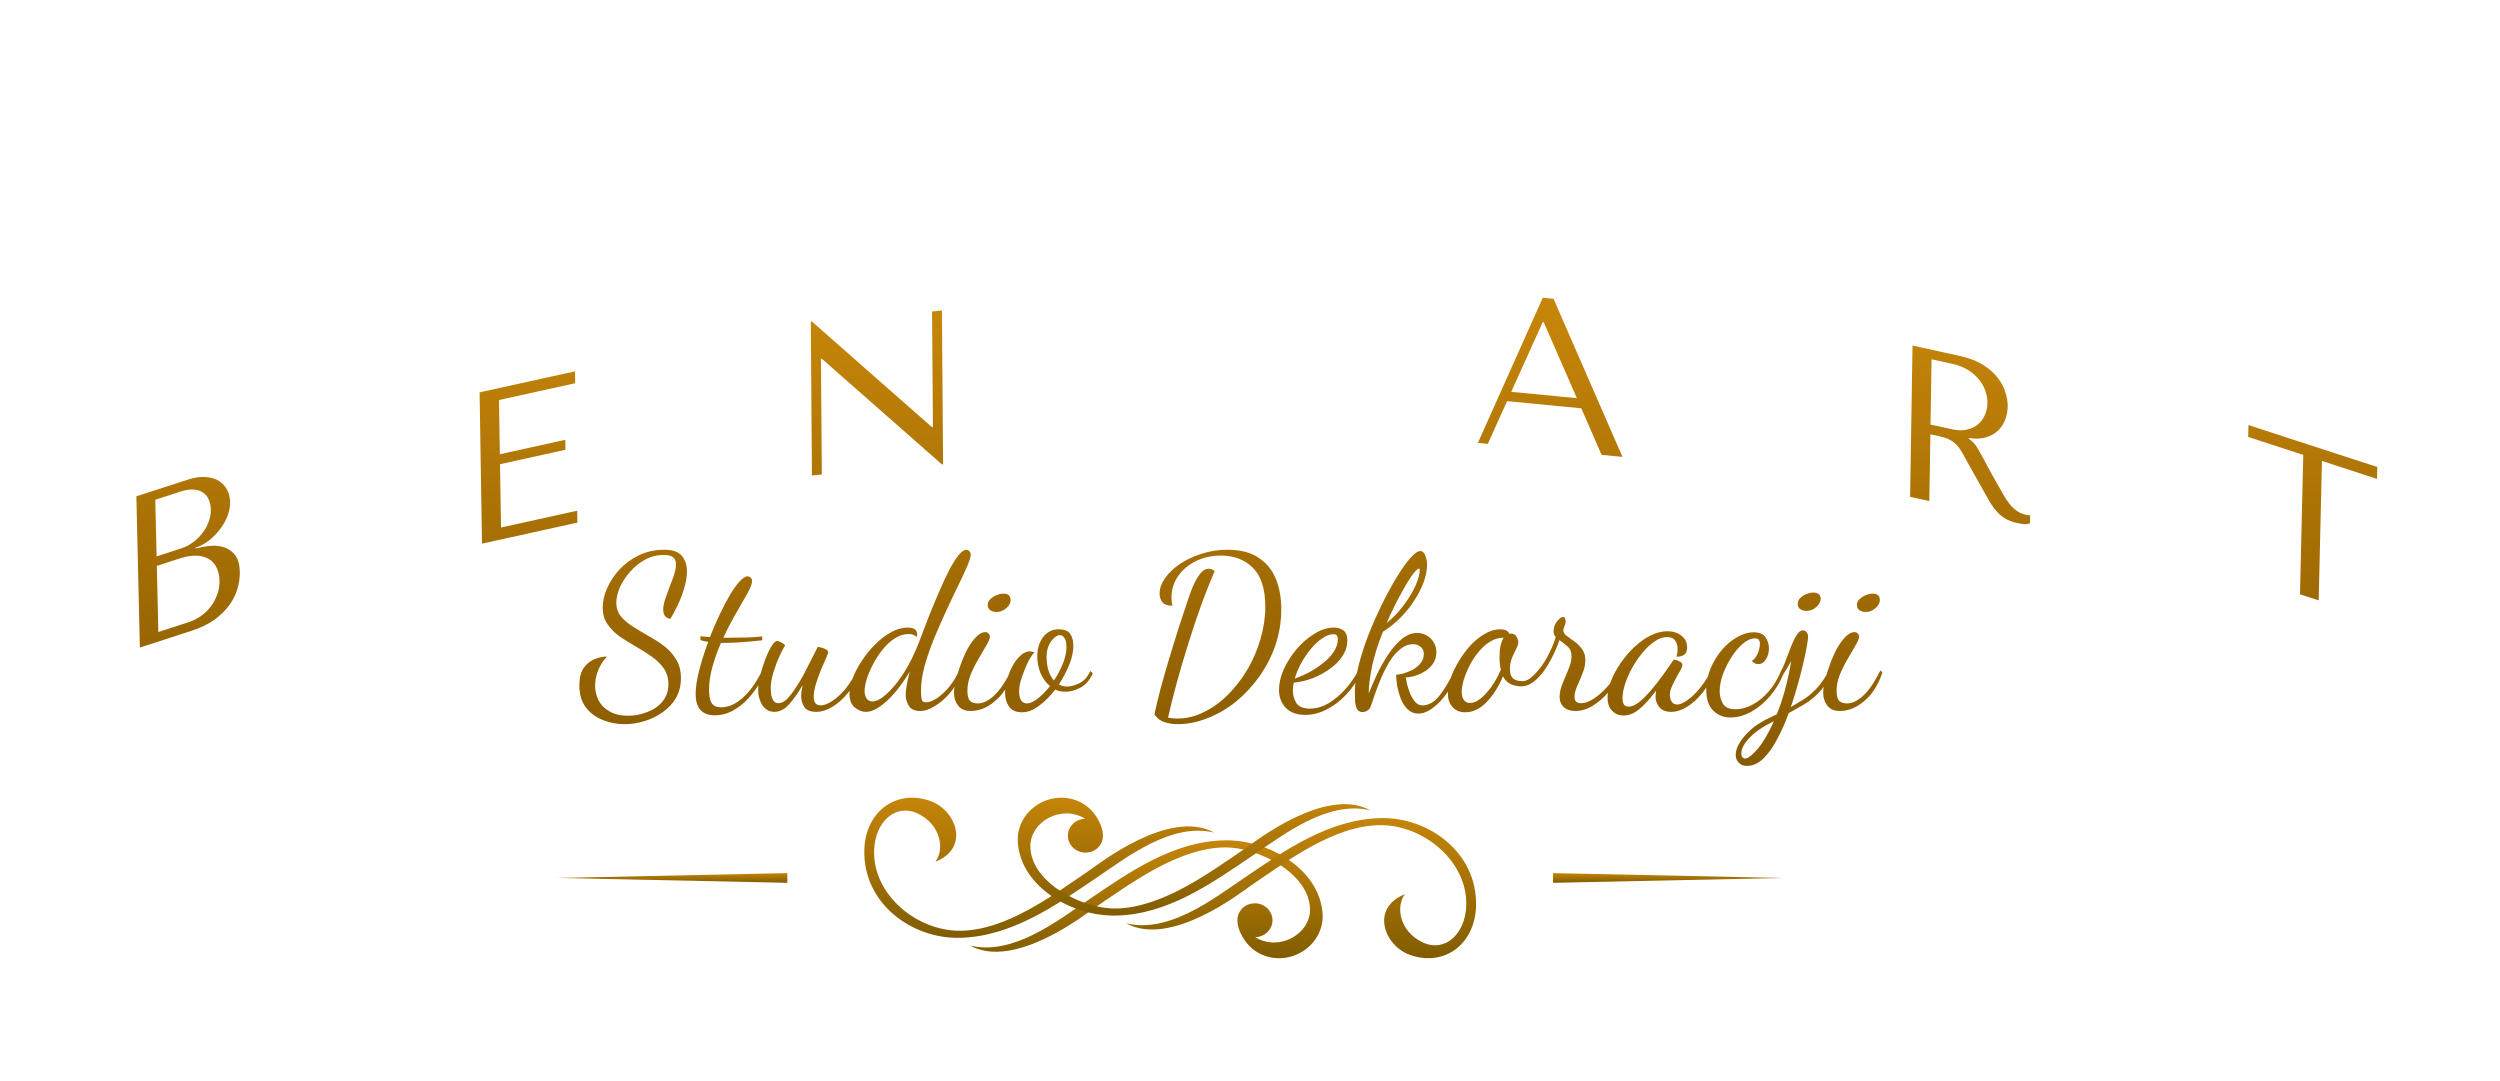<svg width="347" height="150" viewBox="0 0 347 150" fill="none" xmlns="http://www.w3.org/2000/svg">
<path fill-rule="evenodd" clip-rule="evenodd" d="M219.486 56.676L222.304 63.134L225.2 63.415L215.63 41.472L214.137 41.328L205.134 61.471L206.508 61.604L209.184 55.678L219.486 56.676ZM218.869 55.266L209.762 54.383L214.14 44.69L214.26 44.702L218.869 55.266ZM129.489 59.288L129.368 43.238L130.74 43.094L130.901 64.454L130.752 64.469L114.069 49.793L113.95 49.805L114.07 65.855L112.698 65.999L112.537 44.639L112.686 44.624L129.369 59.3L129.489 59.288ZM66.568 54.46L66.901 75.458L80.143 72.539L80.117 70.889L69.541 73.22L69.402 64.431L78.484 62.43L78.462 61.05L69.38 63.052L69.26 55.523L79.837 53.192L79.81 51.542L66.568 54.46ZM19.413 89.886L26.576 87.561C27.85 87.147 28.921 86.628 29.788 86.004C30.655 85.36 31.348 84.672 31.868 83.939C32.387 83.206 32.753 82.453 32.965 81.679C33.196 80.879 33.303 80.119 33.286 79.399C33.26 78.26 33.001 77.427 32.51 76.902C32.037 76.37 31.474 76.029 30.818 75.879C30.163 75.729 29.492 75.706 28.804 75.808C28.117 75.91 27.563 76.019 27.144 76.135L27.142 76.015C27.807 75.799 28.432 75.465 29.016 75.014C29.599 74.543 30.105 74.026 30.532 73.464C30.979 72.876 31.329 72.259 31.582 71.612C31.835 70.946 31.954 70.293 31.939 69.653C31.926 69.093 31.799 68.561 31.557 68.055C31.315 67.549 30.951 67.133 30.464 66.808C29.997 66.476 29.388 66.281 28.64 66.222C27.909 66.137 27.049 66.255 26.06 66.576L18.927 68.891L19.413 89.886ZM21.98 87.723L21.767 78.546L24.905 77.527C25.838 77.224 26.649 77.092 27.34 77.129C28.031 77.167 28.6 77.335 29.048 77.632C29.515 77.924 29.859 78.326 30.082 78.838C30.324 79.344 30.452 79.916 30.467 80.556C30.483 81.256 30.374 81.916 30.139 82.536C29.923 83.15 29.62 83.712 29.229 84.222C28.839 84.731 28.37 85.175 27.823 85.554C27.294 85.907 26.726 86.183 26.117 86.38L21.98 87.723ZM21.736 77.226L21.554 69.368L25.035 68.238C25.777 67.997 26.407 67.903 26.926 67.957C27.464 68.004 27.898 68.155 28.23 68.41C28.581 68.658 28.838 68.988 29.001 69.398C29.163 69.809 29.25 70.244 29.261 70.704C29.274 71.284 29.173 71.861 28.956 72.435C28.758 73.002 28.464 73.531 28.073 74.021C27.701 74.504 27.26 74.929 26.751 75.296C26.261 75.656 25.731 75.929 25.16 76.115L21.736 77.226ZM265.124 68.959L265.457 47.961L272.107 49.427C273.416 49.716 274.497 50.144 275.35 50.714C276.204 51.263 276.87 51.872 277.35 52.539C277.849 53.191 278.191 53.858 278.376 54.541C278.581 55.229 278.679 55.842 278.671 56.382C278.661 56.982 278.554 57.581 278.348 58.177C278.143 58.754 277.821 59.265 277.383 59.711C276.945 60.156 276.381 60.483 275.692 60.692C275.022 60.906 274.218 60.939 273.279 60.793L273.277 60.913L273.568 61.127C273.801 61.299 273.993 61.492 274.147 61.706C274.32 61.925 274.53 62.262 274.778 62.718C275.045 63.178 275.397 63.828 275.835 64.667C276.272 65.486 276.892 66.596 277.693 67.996C277.959 68.477 278.217 68.915 278.466 69.311C278.714 69.686 278.974 70.025 279.243 70.325C279.513 70.605 279.803 70.84 280.114 71.028C280.425 71.217 280.785 71.357 281.195 71.447L281.488 71.512L281.782 71.516L281.764 72.626C281.489 72.726 281.214 72.766 280.939 72.746C280.665 72.725 280.313 72.668 279.884 72.573C279.298 72.444 278.791 72.252 278.364 71.997C277.957 71.747 277.589 71.455 277.261 71.122C276.933 70.769 276.626 70.37 276.339 69.925C276.072 69.485 275.795 69.003 275.509 68.478L273.251 64.459C272.908 63.821 272.613 63.285 272.365 62.849C272.117 62.413 271.848 62.043 271.559 61.738C271.27 61.434 270.941 61.19 270.571 61.009C270.221 60.831 269.773 60.682 269.226 60.562L267.937 60.278L267.79 69.546L265.124 68.959ZM271.061 50.521L268.102 49.869L267.958 58.928L270.976 59.593C271.757 59.765 272.443 59.776 273.033 59.625C273.643 59.478 274.157 59.23 274.574 58.881C274.991 58.511 275.302 58.078 275.506 57.581C275.73 57.069 275.846 56.542 275.854 56.002C275.865 55.362 275.757 54.747 275.531 54.155C275.325 53.568 275.01 53.037 274.586 52.562C274.163 52.068 273.65 51.643 273.048 51.29C272.465 50.941 271.803 50.685 271.061 50.521ZM321.834 83.326L322.288 63.981L329.933 66.471L329.971 64.821L312.086 58.998L312.047 60.647L319.692 63.136L319.239 82.481L321.834 83.326ZM83.623 99.915C84.583 100.315 85.603 100.515 86.683 100.515C87.603 100.515 88.523 100.375 89.443 100.095C90.363 99.815 91.203 99.405 91.963 98.865C92.743 98.325 93.363 97.665 93.823 96.885C94.283 96.085 94.513 95.165 94.513 94.125C94.513 93.105 94.293 92.245 93.853 91.545C93.433 90.825 92.883 90.205 92.203 89.685C91.523 89.165 90.793 88.695 90.013 88.275C89.253 87.835 88.533 87.405 87.853 86.985C87.173 86.545 86.613 86.065 86.173 85.545C85.753 85.005 85.543 84.365 85.543 83.625C85.543 83.005 85.703 82.315 86.023 81.555C86.363 80.795 86.833 80.075 87.433 79.395C88.033 78.695 88.733 78.125 89.533 77.685C90.333 77.245 91.203 77.025 92.143 77.025C92.783 77.025 93.223 77.145 93.463 77.385C93.703 77.605 93.823 77.915 93.823 78.315C93.823 78.755 93.733 79.255 93.553 79.815C93.373 80.355 93.163 80.915 92.923 81.495C92.703 82.075 92.503 82.635 92.323 83.175C92.143 83.715 92.053 84.195 92.053 84.615C92.053 84.935 92.123 85.215 92.263 85.455C92.423 85.675 92.683 85.825 93.043 85.905C93.363 85.385 93.703 84.755 94.063 84.015C94.423 83.255 94.723 82.465 94.963 81.645C95.223 80.805 95.353 80.025 95.353 79.305C95.353 78.445 95.123 77.735 94.663 77.175C94.203 76.595 93.383 76.305 92.203 76.305C90.903 76.305 89.723 76.565 88.663 77.085C87.623 77.585 86.723 78.245 85.963 79.065C85.223 79.885 84.653 80.755 84.253 81.675C83.853 82.595 83.653 83.475 83.653 84.315C83.653 85.215 83.873 85.985 84.313 86.625C84.753 87.265 85.313 87.835 85.993 88.335C86.693 88.815 87.433 89.275 88.213 89.715C88.993 90.155 89.723 90.615 90.403 91.095C91.103 91.575 91.673 92.125 92.113 92.745C92.553 93.365 92.773 94.105 92.773 94.965C92.773 95.925 92.493 96.735 91.933 97.395C91.393 98.035 90.693 98.515 89.833 98.835C88.973 99.175 88.093 99.345 87.193 99.345C86.153 99.345 85.293 99.145 84.613 98.745C83.933 98.365 83.423 97.855 83.083 97.215C82.763 96.575 82.603 95.885 82.603 95.145C82.603 94.445 82.743 93.745 83.023 93.045C83.303 92.345 83.713 91.705 84.253 91.125C83.713 91.125 83.143 91.245 82.543 91.485C81.943 91.725 81.433 92.135 81.013 92.715C80.613 93.295 80.413 94.105 80.413 95.145C80.413 96.345 80.703 97.345 81.283 98.145C81.883 98.945 82.663 99.535 83.623 99.915ZM96.557 96.315C96.557 98.295 97.447 99.285 99.227 99.285C100.167 99.285 101.077 99.025 101.957 98.505C102.837 97.985 103.637 97.275 104.357 96.375C104.686 95.975 104.989 95.553 105.267 95.109C105.243 95.343 105.232 95.565 105.232 95.775C105.232 96.575 105.432 97.285 105.832 97.905C106.252 98.505 106.802 98.805 107.482 98.805C108.242 98.805 108.942 98.435 109.582 97.695C110.242 96.935 110.852 96.065 111.412 95.085C111.352 95.345 111.302 95.605 111.262 95.865C111.222 96.105 111.202 96.345 111.202 96.585C111.202 97.205 111.352 97.725 111.652 98.145C111.952 98.585 112.502 98.805 113.302 98.805C114.022 98.805 114.762 98.575 115.522 98.115C116.282 97.655 117.002 97.015 117.682 96.195C117.765 96.093 117.846 95.988 117.925 95.882C117.912 96.019 117.906 96.154 117.906 96.285C117.906 97.165 118.156 97.805 118.656 98.205C119.156 98.605 119.656 98.805 120.156 98.805C120.776 98.805 121.426 98.565 122.106 98.085C122.806 97.605 123.516 96.945 124.236 96.105C124.956 95.245 125.636 94.285 126.276 93.225C126.096 93.905 125.956 94.525 125.856 95.085C125.756 95.645 125.706 96.095 125.706 96.435C125.706 96.955 125.846 97.455 126.126 97.935C126.426 98.435 126.946 98.685 127.686 98.685C128.366 98.685 129.076 98.445 129.816 97.965C130.576 97.505 131.286 96.875 131.946 96.075C132.136 95.839 132.315 95.594 132.482 95.341C132.438 95.649 132.416 95.923 132.416 96.165C132.416 96.865 132.606 97.455 132.986 97.935C133.366 98.435 133.946 98.685 134.726 98.685C135.906 98.685 137.036 98.225 138.116 97.305C138.643 96.864 139.11 96.332 139.518 95.707C139.507 95.851 139.502 95.993 139.502 96.135C139.502 96.895 139.682 97.535 140.042 98.055C140.402 98.595 141.012 98.865 141.872 98.865C142.632 98.865 143.412 98.565 144.212 97.965C145.032 97.365 145.782 96.615 146.462 95.715C146.882 95.915 147.362 96.015 147.902 96.015C148.562 96.015 149.252 95.825 149.972 95.445C150.712 95.045 151.282 94.375 151.682 93.435L151.322 93.135C150.962 93.955 150.452 94.525 149.792 94.845C149.132 95.145 148.572 95.295 148.112 95.295C147.712 95.295 147.332 95.195 146.972 94.995C147.552 94.115 148.032 93.205 148.412 92.265C148.792 91.305 148.982 90.435 148.982 89.655C148.982 88.995 148.842 88.445 148.562 88.005C148.282 87.565 147.732 87.345 146.912 87.345C146.292 87.345 145.762 87.525 145.322 87.885C144.882 88.225 144.542 88.685 144.302 89.265C144.082 89.845 143.972 90.465 143.972 91.125C143.972 91.905 144.122 92.675 144.422 93.435C144.742 94.175 145.182 94.775 145.742 95.235C145.182 95.935 144.612 96.515 144.032 96.975C143.452 97.415 142.952 97.635 142.532 97.635C142.212 97.635 141.952 97.505 141.752 97.245C141.552 96.965 141.452 96.525 141.452 95.925C141.452 95.545 141.522 95.085 141.662 94.545C141.822 94.005 142.012 93.465 142.232 92.925C142.452 92.365 142.682 91.875 142.922 91.455C143.182 91.015 143.402 90.715 143.582 90.555C143.342 90.455 143.132 90.405 142.952 90.405C142.532 90.405 142.112 90.585 141.692 90.945C141.292 91.305 140.922 91.775 140.582 92.355C140.306 92.855 140.075 93.384 139.888 93.943C139.201 95.171 138.54 96.062 137.906 96.615C137.146 97.295 136.426 97.635 135.746 97.635C135.246 97.635 134.876 97.515 134.636 97.275C134.396 97.035 134.276 96.555 134.276 95.835C134.276 95.135 134.426 94.405 134.726 93.645C135.046 92.865 135.416 92.125 135.836 91.425C136.256 90.725 136.616 90.105 136.916 89.565C137.236 89.025 137.396 88.635 137.396 88.395C137.396 88.175 137.326 88.015 137.186 87.915C137.066 87.795 136.916 87.735 136.736 87.735C136.336 87.735 135.926 87.955 135.506 88.395C135.086 88.815 134.686 89.365 134.306 90.045C133.946 90.725 133.626 91.455 133.346 92.235C133.18 92.683 133.033 93.121 132.902 93.549C132.54 94.257 132.131 94.879 131.676 95.415C131.116 96.075 130.556 96.585 129.996 96.945C129.436 97.305 128.946 97.485 128.526 97.485C128.186 97.485 127.986 97.345 127.926 97.065C127.866 96.785 127.836 96.365 127.836 95.805C127.836 94.805 127.996 93.705 128.316 92.505C128.656 91.285 129.086 90.025 129.606 88.725C130.146 87.425 130.706 86.145 131.286 84.885C131.866 83.625 132.416 82.465 132.936 81.405C133.476 80.325 133.906 79.405 134.226 78.645C134.566 77.865 134.736 77.315 134.736 76.995C134.736 76.795 134.676 76.635 134.556 76.515C134.436 76.375 134.296 76.305 134.136 76.305C133.816 76.305 133.446 76.565 133.026 77.085C132.626 77.585 132.196 78.275 131.736 79.155C131.296 80.015 130.836 81.005 130.356 82.125C129.876 83.225 129.396 84.375 128.916 85.575C128.456 86.775 128.006 87.955 127.566 89.115C126.926 90.775 126.206 92.225 125.406 93.465C124.606 94.705 123.816 95.665 123.036 96.345C122.276 97.025 121.626 97.365 121.086 97.365C120.766 97.365 120.506 97.235 120.306 96.975C120.106 96.715 120.006 96.365 120.006 95.925C120.006 95.465 120.106 94.905 120.306 94.245C120.526 93.565 120.826 92.865 121.206 92.145C121.586 91.425 122.026 90.755 122.526 90.135C123.046 89.495 123.606 88.985 124.206 88.605C124.826 88.205 125.456 88.005 126.096 88.005C126.656 88.005 127.036 88.155 127.236 88.455C127.256 88.375 127.266 88.305 127.266 88.245C127.286 88.185 127.296 88.115 127.296 88.035C127.296 87.415 126.856 87.105 125.976 87.105C125.236 87.105 124.486 87.315 123.726 87.735C122.966 88.135 122.236 88.685 121.536 89.385C120.836 90.065 120.216 90.815 119.676 91.635C119.136 92.435 118.706 93.245 118.386 94.065C118.369 94.108 118.353 94.151 118.337 94.194C118.014 94.742 117.665 95.239 117.292 95.685C116.672 96.405 116.062 96.955 115.462 97.335C114.862 97.715 114.352 97.905 113.932 97.905C113.572 97.905 113.312 97.795 113.152 97.575C113.012 97.355 112.942 97.065 112.942 96.705C112.942 96.205 113.042 95.625 113.242 94.965C113.442 94.305 113.672 93.655 113.932 93.015C114.212 92.355 114.452 91.805 114.652 91.365C114.852 90.905 114.952 90.635 114.952 90.555C114.952 90.375 114.852 90.235 114.652 90.135C114.472 90.035 114.262 89.955 114.022 89.895C113.802 89.835 113.632 89.795 113.512 89.775C113.292 90.215 113.012 90.765 112.672 91.425C112.352 92.085 112.002 92.775 111.622 93.495C111.242 94.215 110.842 94.885 110.422 95.505C110.022 96.125 109.622 96.635 109.222 97.035C108.822 97.415 108.432 97.605 108.052 97.605C107.732 97.605 107.492 97.475 107.332 97.215C107.172 96.955 107.072 96.665 107.032 96.345C106.992 96.005 106.972 95.755 106.972 95.595C106.972 94.915 107.092 94.175 107.332 93.375C107.572 92.575 107.852 91.825 108.172 91.125C108.492 90.425 108.762 89.905 108.982 89.565C108.822 89.385 108.622 89.245 108.382 89.145C108.142 89.025 107.972 88.965 107.872 88.965C107.652 88.965 107.392 89.205 107.092 89.685C106.792 90.165 106.502 90.775 106.222 91.515C105.976 92.165 105.761 92.822 105.577 93.487C104.868 94.86 104.062 95.963 103.157 96.795C102.157 97.715 101.137 98.175 100.097 98.175C99.497 98.175 99.067 97.995 98.807 97.635C98.547 97.255 98.417 96.635 98.417 95.775C98.417 94.715 98.577 93.625 98.897 92.505C99.217 91.385 99.607 90.295 100.067 89.235H100.517C101.857 89.235 103.617 89.115 105.797 88.875V88.335C105.057 88.415 104.317 88.465 103.577 88.485C102.857 88.505 102.167 88.515 101.507 88.515H100.397C100.977 87.275 101.577 86.125 102.197 85.065C102.817 84.005 103.337 83.095 103.757 82.335C104.177 81.555 104.387 80.995 104.387 80.655C104.387 80.435 104.317 80.275 104.177 80.175C104.057 80.055 103.917 79.995 103.757 79.995C103.457 79.995 103.087 80.235 102.647 80.715C102.227 81.175 101.777 81.805 101.297 82.605C100.837 83.385 100.367 84.285 99.887 85.305C99.407 86.305 98.957 87.345 98.537 88.425C98.257 88.405 98.007 88.385 97.787 88.365C97.567 88.345 97.377 88.325 97.217 88.305V88.845C97.377 88.905 97.547 88.955 97.727 88.995C97.907 89.015 98.097 89.045 98.297 89.085C97.797 90.445 97.377 91.775 97.037 93.075C96.717 94.355 96.557 95.435 96.557 96.315ZM137.456 84.705C137.716 84.865 138.006 84.945 138.326 84.945C138.806 84.945 139.246 84.775 139.646 84.435C140.066 84.075 140.276 83.705 140.276 83.325C140.276 82.985 140.186 82.745 140.006 82.605C139.826 82.465 139.586 82.395 139.286 82.395C138.806 82.395 138.316 82.555 137.816 82.875C137.336 83.175 137.096 83.535 137.096 83.955C137.096 84.295 137.216 84.545 137.456 84.705ZM147.512 92.145C147.192 92.945 146.782 93.715 146.282 94.455C145.942 94.055 145.682 93.565 145.502 92.985C145.342 92.385 145.262 91.795 145.262 91.215C145.262 90.335 145.472 89.605 145.892 89.025C146.312 88.445 146.722 88.155 147.122 88.155C147.382 88.155 147.592 88.295 147.752 88.575C147.932 88.835 148.022 89.255 148.022 89.835C148.022 90.555 147.852 91.325 147.512 92.145ZM161.672 100.245C162.232 100.425 162.822 100.515 163.442 100.515C164.842 100.515 166.232 100.235 167.612 99.675C169.012 99.135 170.322 98.375 171.542 97.395C172.762 96.395 173.842 95.235 174.782 93.915C175.742 92.575 176.492 91.115 177.032 89.535C177.572 87.935 177.842 86.265 177.842 84.525C177.842 82.985 177.592 81.595 177.092 80.355C176.592 79.115 175.792 78.135 174.692 77.415C173.612 76.675 172.172 76.305 170.372 76.305C169.092 76.305 167.882 76.495 166.742 76.875C165.602 77.235 164.592 77.715 163.712 78.315C162.852 78.915 162.172 79.575 161.672 80.295C161.192 80.995 160.952 81.695 160.952 82.395C160.952 82.855 161.082 83.255 161.342 83.595C161.622 83.915 162.092 84.075 162.752 84.075C162.652 83.775 162.602 83.405 162.602 82.965C162.602 81.865 162.902 80.875 163.502 79.995C164.102 79.115 164.922 78.415 165.962 77.895C167.002 77.375 168.172 77.115 169.472 77.115C171.292 77.115 172.772 77.685 173.912 78.825C175.052 79.965 175.622 81.755 175.622 84.195C175.622 85.675 175.402 87.165 174.962 88.665C174.542 90.145 173.942 91.555 173.162 92.895C172.382 94.215 171.472 95.395 170.432 96.435C169.412 97.455 168.302 98.255 167.102 98.835C165.922 99.435 164.692 99.735 163.412 99.735C163.032 99.735 162.602 99.695 162.122 99.615C162.442 98.175 162.842 96.575 163.322 94.815C163.802 93.055 164.332 91.255 164.912 89.415C165.492 87.555 166.092 85.755 166.712 84.015C167.352 82.275 167.982 80.685 168.602 79.245C168.322 79.045 168.042 78.945 167.762 78.945C167.362 78.945 167.002 79.135 166.682 79.515C166.362 79.895 166.092 80.315 165.872 80.775C165.652 81.215 165.502 81.545 165.422 81.765C165.242 82.225 164.992 82.935 164.672 83.895C164.352 84.855 163.982 85.975 163.562 87.255C163.162 88.515 162.752 89.845 162.332 91.245C161.912 92.645 161.512 94.035 161.132 95.415C160.772 96.775 160.472 98.025 160.232 99.165C160.632 99.725 161.112 100.085 161.672 100.245ZM178.427 98.205C179.047 98.885 179.967 99.225 181.187 99.225C182.187 99.225 183.167 98.975 184.127 98.475C185.107 97.995 186.007 97.315 186.827 96.435C187.311 95.927 187.746 95.366 188.131 94.751C188.082 95.196 188.057 95.617 188.057 96.015C188.057 96.475 188.067 96.925 188.087 97.365C188.127 97.785 188.217 98.135 188.357 98.415C188.517 98.695 188.767 98.835 189.107 98.835C189.347 98.835 189.577 98.765 189.797 98.625C190.017 98.505 190.187 98.265 190.307 97.905C190.467 97.445 190.667 96.865 190.907 96.165C191.147 95.465 191.437 94.725 191.777 93.945C192.117 93.165 192.497 92.435 192.917 91.755C193.357 91.055 193.847 90.495 194.387 90.075C194.927 89.635 195.507 89.415 196.127 89.415C196.527 89.415 196.877 89.535 197.177 89.775C197.477 90.015 197.627 90.345 197.627 90.765C197.627 91.265 197.467 91.705 197.147 92.085C196.847 92.445 196.477 92.745 196.037 92.985C195.597 93.205 195.167 93.375 194.747 93.495C194.327 93.595 194.007 93.645 193.787 93.645C193.787 94.105 193.837 94.645 193.937 95.265C194.057 95.865 194.227 96.455 194.447 97.035C194.687 97.615 195.007 98.095 195.407 98.475C195.807 98.855 196.287 99.045 196.847 99.045C197.547 99.045 198.247 98.765 198.947 98.205C199.667 97.665 200.317 96.965 200.897 96.105C200.922 96.066 200.948 96.027 200.973 95.988C200.968 96.078 200.965 96.167 200.965 96.255C200.965 97.015 201.175 97.635 201.595 98.115C202.015 98.615 202.605 98.865 203.365 98.865C204.425 98.865 205.405 98.405 206.305 97.485C207.225 96.545 207.995 95.345 208.615 93.885C208.855 94.345 209.195 94.695 209.635 94.935C210.095 95.155 210.605 95.265 211.165 95.265C211.745 95.265 212.295 95.065 212.815 94.665C213.355 94.265 213.855 93.745 214.315 93.105C214.775 92.445 215.185 91.745 215.545 91.005C215.925 90.245 216.225 89.525 216.445 88.845C216.825 89.105 217.195 89.395 217.555 89.715C217.935 90.015 218.125 90.485 218.125 91.125C218.125 91.645 217.985 92.235 217.705 92.895C217.445 93.535 217.175 94.185 216.895 94.845C216.615 95.505 216.475 96.135 216.475 96.735C216.475 97.315 216.665 97.785 217.045 98.145C217.445 98.505 217.985 98.685 218.665 98.685C219.525 98.685 220.355 98.425 221.155 97.905C221.894 97.436 222.568 96.854 223.177 96.158C223.148 96.385 223.133 96.607 223.133 96.825C223.133 97.665 223.353 98.285 223.793 98.685C224.213 99.105 224.733 99.315 225.353 99.315C226.093 99.315 226.813 99.025 227.513 98.445C228.233 97.865 229.023 96.995 229.883 95.835C229.823 96.155 229.793 96.445 229.793 96.705C229.793 97.225 229.963 97.705 230.303 98.145C230.663 98.585 231.213 98.805 231.953 98.805C232.673 98.805 233.403 98.575 234.143 98.115C234.903 97.655 235.613 97.015 236.273 96.195C236.472 95.948 236.66 95.69 236.836 95.419C236.832 95.528 236.83 95.636 236.83 95.745C236.83 97.025 237.15 97.985 237.79 98.625C238.43 99.265 239.23 99.585 240.19 99.585C241.17 99.585 242.14 99.315 243.1 98.775C244.06 98.235 244.94 97.495 245.74 96.555C246.463 95.688 247.047 94.722 247.492 93.659C247.58 93.511 247.678 93.346 247.787 93.165C248.047 92.765 248.327 92.295 248.627 91.755C248.367 93.255 248.067 94.625 247.727 95.865C247.387 97.085 247.017 98.175 246.617 99.135C246.237 99.335 245.897 99.505 245.597 99.645C245.277 99.785 244.977 99.935 244.697 100.095C243.597 100.715 242.697 101.465 241.997 102.345C241.277 103.225 240.917 104.035 240.917 104.775C240.917 105.215 241.057 105.575 241.337 105.855C241.597 106.155 241.977 106.305 242.477 106.305C243.297 106.305 244.067 105.955 244.787 105.255C245.487 104.555 246.127 103.645 246.707 102.525C247.307 101.405 247.827 100.225 248.267 98.985C248.887 98.625 249.557 98.245 250.277 97.845C250.997 97.445 251.697 96.905 252.377 96.225C252.642 95.96 252.892 95.661 253.128 95.328C253.083 95.641 253.06 95.92 253.06 96.165C253.06 96.865 253.25 97.455 253.63 97.935C254.01 98.435 254.59 98.685 255.37 98.685C256.55 98.685 257.68 98.225 258.76 97.305C259.86 96.385 260.7 95.065 261.28 93.345L261.01 93.045C260.15 94.745 259.33 95.935 258.55 96.615C257.79 97.295 257.07 97.635 256.39 97.635C255.89 97.635 255.52 97.515 255.28 97.275C255.04 97.035 254.92 96.555 254.92 95.835C254.92 95.135 255.07 94.405 255.37 93.645C255.69 92.865 256.06 92.125 256.48 91.425C256.9 90.725 257.26 90.105 257.56 89.565C257.88 89.025 258.04 88.635 258.04 88.395C258.04 88.175 257.97 88.015 257.83 87.915C257.71 87.795 257.56 87.735 257.38 87.735C256.98 87.735 256.57 87.955 256.15 88.395C255.73 88.815 255.33 89.365 254.95 90.045C254.59 90.725 254.27 91.455 253.99 92.235C253.805 92.739 253.641 93.23 253.499 93.707C253.029 94.508 252.545 95.157 252.047 95.655C251.467 96.255 250.887 96.735 250.307 97.095C249.727 97.455 249.147 97.805 248.567 98.145C248.927 97.065 249.257 95.995 249.557 94.935C249.857 93.875 250.107 92.895 250.307 91.995C250.527 91.075 250.687 90.305 250.787 89.685C250.907 89.045 250.967 88.615 250.967 88.395C250.967 88.135 250.897 87.925 250.757 87.765C250.637 87.585 250.467 87.495 250.247 87.495C249.947 87.495 249.667 87.695 249.407 88.095C249.147 88.495 248.887 89.015 248.627 89.655C248.387 90.295 248.127 90.975 247.847 91.695C247.674 92.162 247.483 92.61 247.274 93.041L247.24 93.015C247.177 93.179 247.111 93.34 247.042 93.498C247.011 93.558 246.979 93.616 246.947 93.675L246.956 93.69C246.578 94.513 246.113 95.248 245.56 95.895C244.86 96.715 244.1 97.345 243.28 97.785C242.48 98.225 241.68 98.445 240.88 98.445C240.02 98.445 239.44 98.185 239.14 97.665C238.84 97.145 238.69 96.575 238.69 95.955C238.69 95.215 238.84 94.425 239.14 93.585C239.46 92.745 239.86 91.945 240.34 91.185C240.84 90.425 241.37 89.805 241.93 89.325C242.51 88.845 243.07 88.605 243.61 88.605C243.87 88.605 244.04 88.675 244.12 88.815C244.22 88.935 244.27 89.115 244.27 89.355C244.27 89.795 244.16 90.265 243.94 90.765C243.72 91.245 243.46 91.565 243.16 91.725C243.4 92.025 243.69 92.175 244.03 92.175C244.49 92.175 244.85 91.955 245.11 91.515C245.39 91.075 245.53 90.565 245.53 89.985C245.53 89.465 245.38 88.965 245.08 88.485C244.78 88.005 244.22 87.765 243.4 87.765C242.64 87.765 241.87 87.995 241.09 88.455C240.31 88.895 239.6 89.495 238.96 90.255C238.32 91.015 237.8 91.875 237.4 92.835C237.248 93.211 237.126 93.592 237.035 93.977C236.325 95.102 235.621 95.981 234.923 96.615C234.043 97.395 233.333 97.785 232.793 97.785C232.433 97.785 232.173 97.645 232.013 97.365C231.853 97.065 231.773 96.765 231.773 96.465C231.773 96.105 231.863 95.725 232.043 95.325C232.223 94.905 232.423 94.495 232.643 94.095C232.863 93.695 233.063 93.345 233.243 93.045C233.423 92.725 233.513 92.475 233.513 92.295C233.513 92.075 233.363 91.905 233.063 91.785C232.763 91.645 232.523 91.565 232.343 91.545C232.323 91.545 232.273 91.605 232.193 91.725C231.793 92.325 231.333 92.985 230.813 93.705C230.293 94.425 229.743 95.125 229.163 95.805C228.603 96.465 228.053 97.015 227.513 97.455C226.973 97.875 226.473 98.085 226.013 98.085C225.473 98.085 225.203 97.695 225.203 96.915C225.203 96.335 225.323 95.675 225.563 94.935C225.803 94.195 226.133 93.445 226.553 92.685C226.973 91.925 227.453 91.225 227.993 90.585C228.533 89.925 229.093 89.405 229.673 89.025C230.253 88.625 230.823 88.425 231.383 88.425C231.923 88.425 232.303 88.595 232.523 88.935C232.743 89.255 232.853 89.645 232.853 90.105C232.853 90.445 232.803 90.795 232.703 91.155C233.143 91.155 233.493 91.065 233.753 90.885C234.033 90.705 234.173 90.365 234.173 89.865C234.173 89.185 233.913 88.645 233.393 88.245C232.873 87.825 232.223 87.615 231.443 87.615C230.663 87.615 229.873 87.815 229.073 88.215C228.293 88.615 227.543 89.155 226.823 89.835C226.123 90.495 225.493 91.235 224.933 92.055C224.373 92.855 223.933 93.675 223.613 94.515C223.57 94.627 223.529 94.738 223.491 94.848C223.166 95.251 222.807 95.639 222.415 96.015C221.935 96.475 221.435 96.855 220.915 97.155C220.415 97.455 219.925 97.605 219.445 97.605C219.205 97.605 218.995 97.545 218.815 97.425C218.635 97.305 218.545 97.065 218.545 96.705C218.545 96.285 218.665 95.795 218.905 95.235C219.165 94.675 219.415 94.085 219.655 93.465C219.915 92.845 220.045 92.235 220.045 91.635C220.045 90.995 219.885 90.475 219.565 90.075C219.265 89.655 218.915 89.305 218.515 89.025C218.115 88.725 217.755 88.465 217.435 88.245C217.135 88.005 216.985 87.745 216.985 87.465C216.985 87.405 217.035 87.235 217.135 86.955C217.255 86.655 217.315 86.455 217.315 86.355C217.315 86.255 217.295 86.115 217.255 85.935C217.235 85.735 217.115 85.635 216.895 85.635C216.735 85.635 216.485 85.825 216.145 86.205C215.805 86.585 215.635 87.075 215.635 87.675C215.635 87.955 215.735 88.195 215.935 88.395C215.755 89.055 215.485 89.745 215.125 90.465C214.785 91.185 214.395 91.855 213.955 92.475C213.515 93.075 213.065 93.575 212.605 93.975C212.165 94.355 211.745 94.545 211.345 94.545C210.725 94.545 210.275 94.415 209.995 94.155C209.715 93.875 209.575 93.455 209.575 92.895C209.575 92.355 209.665 91.845 209.845 91.365C210.045 90.885 210.245 90.455 210.445 90.075C210.645 89.675 210.745 89.355 210.745 89.115C210.745 88.935 210.665 88.695 210.505 88.395C210.365 88.095 210.105 87.945 209.725 87.945C209.625 87.945 209.555 87.955 209.515 87.975C209.435 87.795 209.295 87.645 209.095 87.525C208.895 87.405 208.605 87.345 208.225 87.345C207.505 87.345 206.795 87.555 206.095 87.975C205.395 88.375 204.735 88.905 204.115 89.565C203.515 90.225 202.975 90.955 202.495 91.755C202.029 92.513 201.657 93.281 201.379 94.058C200.901 94.978 200.39 95.79 199.847 96.495C199.107 97.435 198.307 97.905 197.447 97.905C197.047 97.905 196.707 97.745 196.427 97.425C196.147 97.085 195.907 96.685 195.707 96.225C195.527 95.765 195.387 95.325 195.287 94.905C195.187 94.485 195.127 94.195 195.107 94.035C195.407 94.035 195.787 93.975 196.247 93.855C196.727 93.715 197.197 93.515 197.657 93.255C198.137 92.975 198.537 92.615 198.857 92.175C199.197 91.715 199.367 91.165 199.367 90.525C199.367 89.785 199.107 89.155 198.587 88.635C198.067 88.115 197.437 87.855 196.697 87.855C195.957 87.855 195.247 88.135 194.567 88.695C193.887 89.255 193.257 89.975 192.677 90.855C192.097 91.735 191.577 92.655 191.117 93.615C190.677 94.575 190.297 95.455 189.977 96.255C189.977 95.215 190.137 93.935 190.457 92.415C190.797 90.875 191.297 89.295 191.957 87.675C192.837 87.135 193.647 86.485 194.387 85.725C195.147 84.965 195.797 84.155 196.337 83.295C196.897 82.435 197.327 81.585 197.627 80.745C197.927 79.885 198.077 79.115 198.077 78.435C198.077 77.895 197.987 77.435 197.807 77.055C197.647 76.675 197.427 76.485 197.147 76.485C196.787 76.485 196.317 76.815 195.737 77.475C195.157 78.135 194.527 79.025 193.847 80.145C193.167 81.265 192.487 82.515 191.807 83.895C191.127 85.275 190.497 86.705 189.917 88.185C189.357 89.645 188.907 91.055 188.567 92.415C188.482 92.753 188.408 93.082 188.345 93.4C187.883 94.223 187.337 94.985 186.707 95.685C185.987 96.485 185.207 97.135 184.367 97.635C183.527 98.115 182.677 98.355 181.817 98.355C180.897 98.355 180.267 98.095 179.927 97.575C179.607 97.035 179.447 96.455 179.447 95.835C179.447 95.675 179.457 95.505 179.477 95.325C179.497 95.145 179.527 94.955 179.567 94.755C180.427 94.675 181.287 94.475 182.147 94.155C183.027 93.815 183.827 93.385 184.547 92.865C185.287 92.345 185.877 91.755 186.317 91.095C186.777 90.415 187.007 89.695 187.007 88.935C187.007 88.195 186.807 87.705 186.407 87.465C186.027 87.225 185.607 87.105 185.147 87.105C184.267 87.105 183.377 87.385 182.477 87.945C181.577 88.485 180.747 89.195 179.987 90.075C179.247 90.955 178.647 91.895 178.187 92.895C177.747 93.895 177.527 94.845 177.527 95.745C177.527 96.725 177.827 97.545 178.427 98.205ZM181.547 93.405C180.867 93.745 180.257 94.005 179.717 94.185C179.917 93.465 180.217 92.745 180.617 92.025C181.017 91.305 181.467 90.645 181.967 90.045C182.467 89.445 182.987 88.965 183.527 88.605C184.067 88.225 184.577 88.035 185.057 88.035C185.317 88.035 185.487 88.095 185.567 88.215C185.647 88.335 185.687 88.505 185.687 88.725C185.687 89.365 185.477 89.975 185.057 90.555C184.657 91.135 184.137 91.665 183.497 92.145C182.877 92.625 182.227 93.045 181.547 93.405ZM194.867 83.955C194.187 84.895 193.387 85.735 192.467 86.475C193.047 85.135 193.647 83.895 194.267 82.755C194.887 81.595 195.437 80.665 195.917 79.965C196.417 79.265 196.767 78.915 196.967 78.915C197.027 78.915 197.057 79.005 197.057 79.185C197.057 79.685 196.867 80.375 196.487 81.255C196.107 82.115 195.567 83.015 194.867 83.955ZM205.495 96.975C204.975 97.375 204.485 97.575 204.025 97.575C203.665 97.575 203.385 97.435 203.185 97.155C202.985 96.875 202.885 96.505 202.885 96.045C202.885 95.585 202.975 95.035 203.155 94.395C203.355 93.755 203.625 93.095 203.965 92.415C204.305 91.735 204.715 91.105 205.195 90.525C205.675 89.925 206.205 89.445 206.785 89.085C207.385 88.705 208.025 88.515 208.705 88.515C208.545 88.775 208.405 89.125 208.285 89.565C208.185 90.005 208.135 90.565 208.135 91.245C208.135 91.905 208.195 92.475 208.315 92.955C207.955 93.815 207.525 94.595 207.025 95.295C206.525 95.995 206.015 96.555 205.495 96.975ZM249.887 84.555C250.127 84.715 250.407 84.795 250.727 84.795C251.227 84.795 251.677 84.625 252.077 84.285C252.497 83.925 252.707 83.525 252.707 83.085C252.707 82.805 252.607 82.595 252.407 82.455C252.227 82.315 251.997 82.245 251.717 82.245C251.237 82.245 250.747 82.395 250.247 82.695C249.767 82.995 249.527 83.375 249.527 83.835C249.527 84.155 249.647 84.395 249.887 84.555ZM243.947 103.965C243.187 104.845 242.607 105.285 242.207 105.285C242.067 105.285 241.947 105.225 241.847 105.105C241.747 105.005 241.697 104.825 241.697 104.565C241.697 103.925 242.077 103.205 242.837 102.405C243.577 101.605 244.707 100.835 246.227 100.095C245.447 101.815 244.687 103.105 243.947 103.965ZM258.1 84.705C258.36 84.865 258.65 84.945 258.97 84.945C259.45 84.945 259.89 84.775 260.29 84.435C260.71 84.075 260.92 83.705 260.92 83.325C260.92 82.985 260.83 82.745 260.65 82.605C260.47 82.465 260.23 82.395 259.93 82.395C259.45 82.395 258.96 82.555 258.46 82.875C257.98 83.175 257.74 83.535 257.74 83.955C257.74 84.295 257.86 84.545 258.1 84.705Z" fill="url(#paint0_linear)"/>
<path d="M127.427 112.94C124.332 111.447 121.428 114.033 121.326 118.083C121.165 124.196 127.229 129.165 133.144 129.188C139.634 129.211 146.159 124.231 151.254 120.779C152.38 120.018 162.306 112.138 168.532 115.561C162.611 114.137 156.529 118.897 152.086 121.907C146.459 125.724 140.304 130.059 133.096 130.17C126.577 130.274 119.812 125.44 119.967 118.025C120.075 112.69 124.35 109.471 129.151 111.185C132.767 112.481 134.641 117.723 129.833 119.611C131.115 117.949 130.636 114.498 127.427 112.94Z" fill="url(#paint1_linear)"/>
<path d="M174.225 130.083C177.56 132.117 181.822 129.641 181.828 126.294C181.828 121.14 174.447 117.56 170.017 117.618C163.533 117.699 157.001 122.575 151.906 126.027C150.787 126.788 140.861 134.668 134.634 131.245C140.549 132.669 146.632 127.909 151.074 124.899C156.702 121.081 162.862 116.729 170.07 116.636C175.967 116.56 183.05 120.518 183.565 126.689C183.918 130.914 179.559 134.092 175.512 132.645C174.483 132.279 173.543 131.605 172.83 130.606C172.094 129.571 171.405 128.002 171.938 126.805C172.226 126.178 172.824 125.48 173.962 125.387C175.315 125.277 176.5 126.242 176.614 127.537C176.722 128.833 175.722 129.966 174.369 130.071C174.321 130.077 174.273 130.083 174.225 130.083Z" fill="url(#paint2_linear)"/>
<path d="M197.418 130.78C200.507 132.274 203.411 129.688 203.519 125.643C203.674 119.524 197.61 114.556 191.695 114.532C185.211 114.509 178.686 119.489 173.585 122.947C172.465 123.708 162.539 131.582 156.313 128.159C162.228 129.583 168.316 124.824 172.753 121.814C178.386 117.996 184.541 113.661 191.749 113.55C198.268 113.446 205.033 118.281 204.878 125.696C204.764 131.03 200.489 134.249 195.688 132.535C192.078 131.239 190.198 125.998 195.011 124.115C193.724 125.771 194.203 129.223 197.418 130.78Z" fill="url(#paint3_linear)"/>
<path d="M150.62 113.638C147.279 111.604 143.016 114.079 143.016 117.426C143.016 122.587 150.398 126.16 154.822 126.102C161.312 126.021 167.838 121.145 172.932 117.694C174.058 116.932 183.984 109.053 190.21 112.475C184.295 111.052 178.207 115.817 173.765 118.821C168.137 122.639 161.983 126.997 154.774 127.084C148.877 127.166 141.789 123.203 141.28 117.037C140.927 112.812 145.279 109.628 149.332 111.075C150.362 111.447 151.296 112.115 152.015 113.12C152.751 114.155 153.439 115.718 152.901 116.915C152.619 117.543 152.021 118.246 150.877 118.333C149.53 118.443 148.345 117.479 148.231 116.189C148.117 114.893 149.123 113.754 150.476 113.649C150.524 113.643 150.572 113.643 150.62 113.638Z" fill="url(#paint4_linear)"/>
<path fill-rule="evenodd" clip-rule="evenodd" d="M109.281 121.86V121.186L77.359 121.86L109.281 122.534V121.86Z" fill="url(#paint5_linear)"/>
<path fill-rule="evenodd" clip-rule="evenodd" d="M215.564 121.86V121.186L247.48 121.86L215.564 122.534V121.86Z" fill="url(#paint6_linear)"/>
<defs>
<linearGradient id="paint0_linear" x1="173.35" y1="44" x2="173.35" y2="106.305" gradientUnits="userSpaceOnUse">
<stop stop-color="#C58509"/>
<stop offset="1" stop-color="#885A00"/>
</linearGradient>
<linearGradient id="paint1_linear" x1="144.248" y1="110.723" x2="144.248" y2="130.172" gradientUnits="userSpaceOnUse">
<stop stop-color="#C58509"/>
<stop offset="1" stop-color="#805C00"/>
</linearGradient>
<linearGradient id="paint2_linear" x1="159.11" y1="116.635" x2="159.11" y2="133" gradientUnits="userSpaceOnUse">
<stop stop-color="#C58509"/>
<stop offset="1" stop-color="#805C00"/>
</linearGradient>
<linearGradient id="paint3_linear" x1="180.597" y1="113.549" x2="180.597" y2="132.998" gradientUnits="userSpaceOnUse">
<stop stop-color="#C58509"/>
<stop offset="1" stop-color="#805C00"/>
</linearGradient>
<linearGradient id="paint4_linear" x1="165.735" y1="110.721" x2="165.735" y2="127.086" gradientUnits="userSpaceOnUse">
<stop stop-color="#C58509"/>
<stop offset="1" stop-color="#805C00"/>
</linearGradient>
<linearGradient id="paint5_linear" x1="93.32" y1="121.186" x2="93.32" y2="122.534" gradientUnits="userSpaceOnUse">
<stop stop-color="#C58509"/>
<stop offset="1" stop-color="#805C00"/>
</linearGradient>
<linearGradient id="paint6_linear" x1="231.522" y1="121.186" x2="231.522" y2="122.534" gradientUnits="userSpaceOnUse">
<stop stop-color="#C58509"/>
<stop offset="1" stop-color="#805C00"/>
</linearGradient>
</defs>
</svg>
